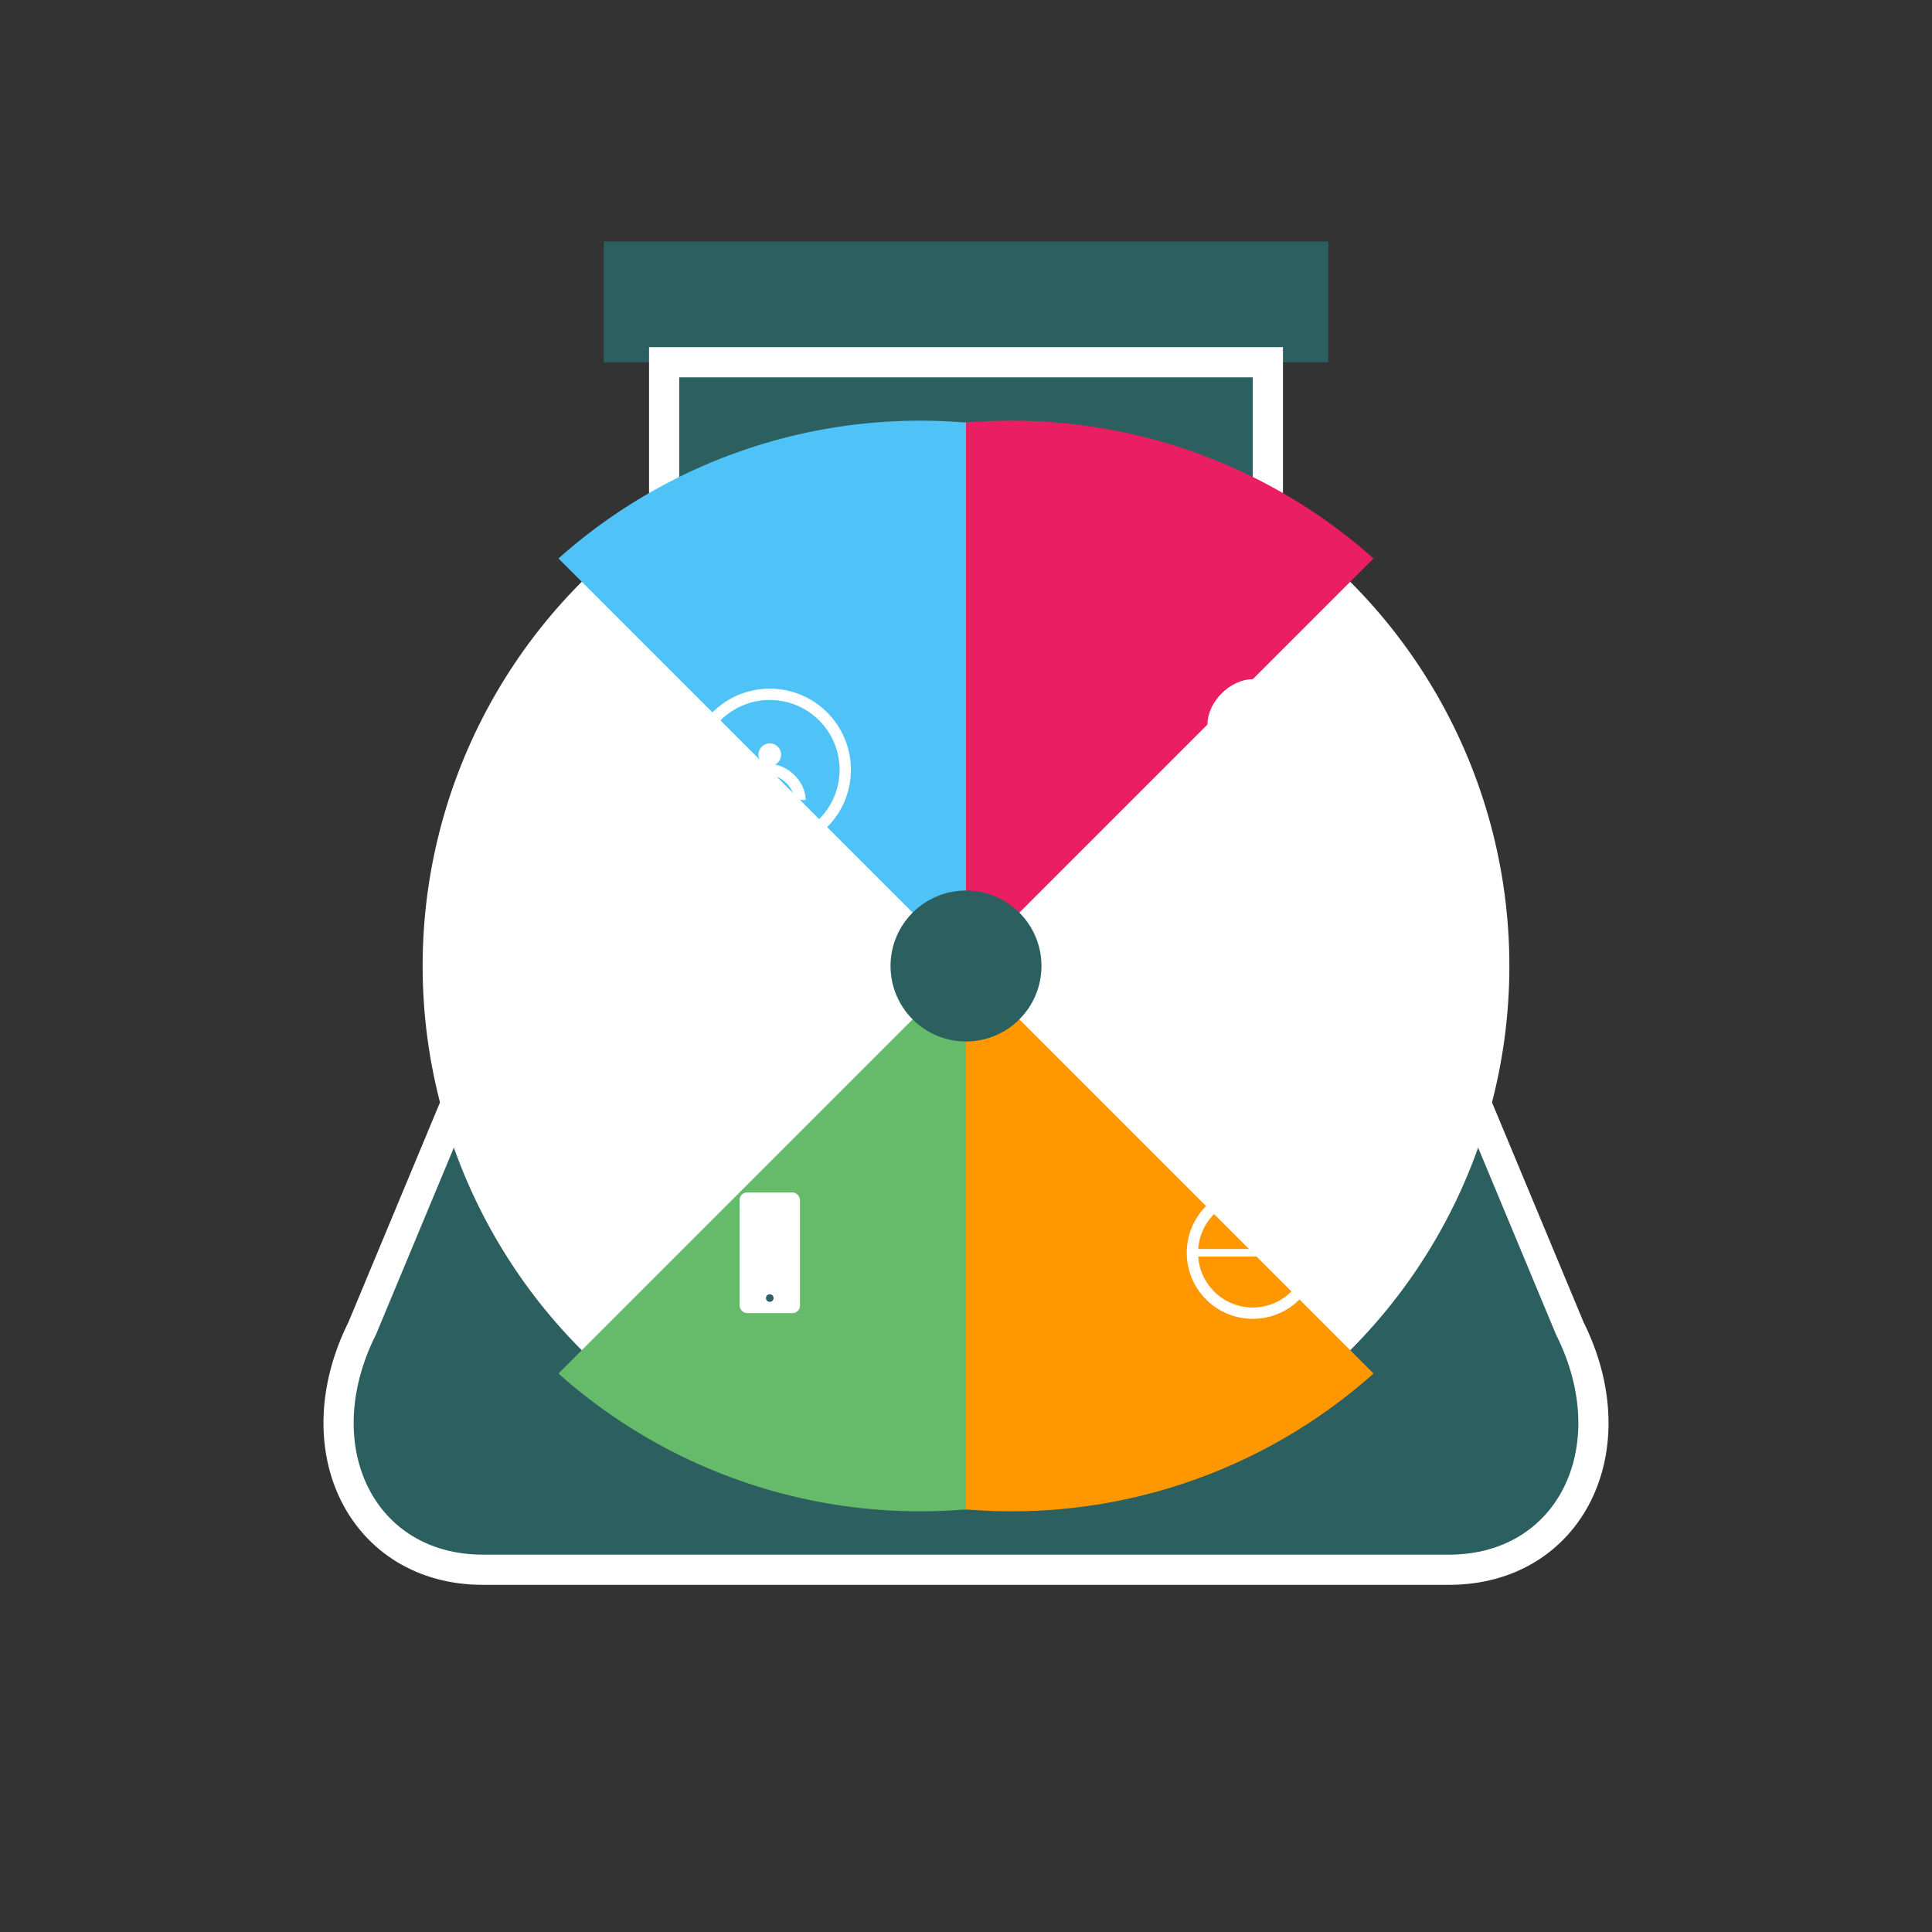 <svg xmlns="http://www.w3.org/2000/svg" viewBox="0 0 512 512">
  <rect x="0" y="0" width="512" height="512" fill="#333333" stroke="none"/>
  <!-- Flask container -->
  <path d="M160 64h192v32H160z" fill="#2C5F5F"/>
  <path d="M176 96h160v64L416 352c16 32 0 64-32 64H128c-32 0-48-32-32-64l80-192V96z" fill="#2C5F5F" stroke="#fff" stroke-width="8"/>
  
  <!-- Inner circle background -->
  <circle cx="256" cy="256" r="144" fill="#fff"/>
  
  <!-- Quadrants -->
  <!-- Top left - AI/Brain (cyan) -->
  <path d="M256 256 L148 148 A144 144 0 0 1 256 112 Z" fill="#4FC3F7"/>
  
  <!-- Top right - Infinity/Link (magenta) -->
  <path d="M256 256 L364 148 A144 144 0 0 0 256 112 Z" fill="#E91E63"/>
  
  <!-- Bottom left - Mobile/Device (green) -->
  <path d="M256 256 L148 364 A144 144 0 0 0 256 400 Z" fill="#66BB6A"/>
  
  <!-- Bottom right - Globe/Web (orange) -->
  <path d="M256 256 L364 364 A144 144 0 0 1 256 400 Z" fill="#FF9800"/>
  
  <!-- Icons -->
  <!-- AI Brain icon -->
  <g transform="translate(180, 180)">
    <circle cx="24" cy="24" r="20" fill="none" stroke="#fff" stroke-width="3"/>
    <path d="M16 32c0-4 4-8 8-8s8 4 8 8" fill="none" stroke="#fff" stroke-width="3"/>
    <circle cx="24" cy="20" r="3" fill="#fff"/>
  </g>
  
  <!-- Infinity icon -->
  <g transform="translate(308, 180)">
    <path d="M12 24c0-6 6-12 12-12s12 6 12 12-6 12-12 12c-6 0-12-6-12-12zm12 0c6 0 12-6 12-12s-6-12-12-12-12 6-12 12 6 12 12 12z" fill="#fff"/>
  </g>
  
  <!-- Mobile device icon -->
  <g transform="translate(180, 308)">
    <rect x="16" y="8" width="16" height="32" rx="2" fill="#fff"/>
    <circle cx="24" cy="36" r="1" fill="#2C5F5F"/>
  </g>
  
  <!-- Globe icon -->
  <g transform="translate(308, 308)">
    <circle cx="24" cy="24" r="16" fill="none" stroke="#fff" stroke-width="3"/>
    <path d="M8 24h32M24 8c-8 0-16 7-16 16s8 16 16 16M24 8c8 0 16 7 16 16s-8 16-16 16" fill="none" stroke="#fff" stroke-width="2"/>
  </g>
  
  <!-- Center circle -->
  <circle cx="256" cy="256" r="20" fill="#2C5F5F"/>
</svg>
